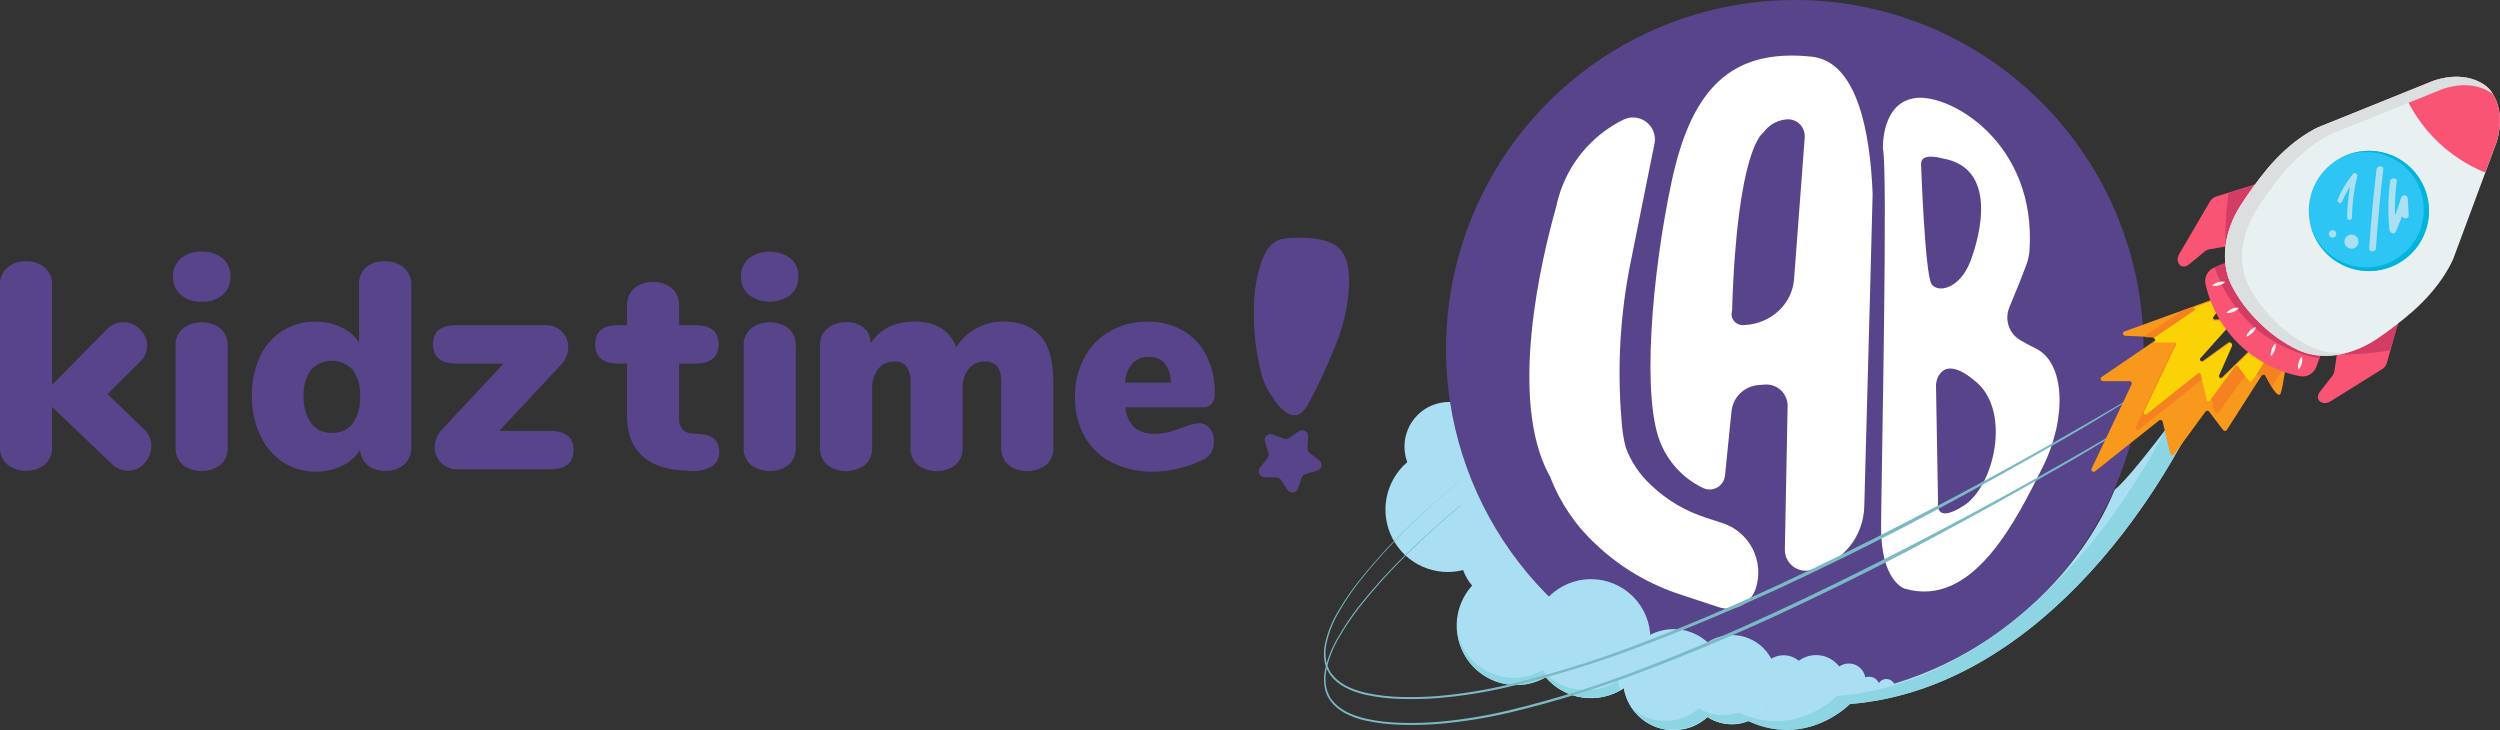 <svg width="202" height="59" viewBox="0 0 202 59" fill="none" xmlns="http://www.w3.org/2000/svg">
<rect x="0" y="0" width="202" height="59" fill="#333333" stroke="none"/>
<path d="M12.23 36.029C12.229 36.549 12.03 37.048 11.672 37.425C11.507 37.622 11.3 37.779 11.066 37.886C10.833 37.992 10.578 38.045 10.321 38.04C9.821 38.016 9.347 37.805 8.994 37.449L4.208 32.878V36.076C4.228 36.351 4.184 36.626 4.079 36.88C3.975 37.135 3.813 37.362 3.607 37.544C3.181 37.883 2.648 38.059 2.104 38.04C1.561 38.059 1.029 37.883 0.605 37.544C0.397 37.362 0.235 37.136 0.13 36.881C0.025 36.627 -0.02 36.351 9.36026e-06 36.076V23.078C-0.02 22.804 0.025 22.528 0.13 22.273C0.235 22.019 0.397 21.792 0.605 21.611C1.028 21.269 1.56 21.091 2.104 21.111C2.649 21.091 3.183 21.269 3.607 21.611C3.813 21.793 3.975 22.02 4.079 22.274C4.184 22.529 4.228 22.804 4.208 23.078V31.1L8.599 26.648C8.77 26.456 8.979 26.303 9.213 26.196C9.447 26.09 9.7 26.033 9.957 26.029C10.21 26.027 10.461 26.078 10.693 26.178C10.926 26.278 11.135 26.426 11.308 26.611C11.489 26.779 11.635 26.982 11.735 27.208C11.834 27.434 11.887 27.679 11.889 27.926C11.883 28.181 11.825 28.433 11.72 28.665C11.614 28.897 11.462 29.106 11.274 29.278L8.68 31.837L11.615 34.657C11.808 34.829 11.962 35.041 12.068 35.277C12.174 35.514 12.229 35.77 12.23 36.029Z" fill="#58448B"/>
<path d="M14.607 23.823C14.399 23.639 14.235 23.41 14.127 23.155C14.018 22.899 13.968 22.623 13.979 22.345C13.967 22.069 14.017 21.793 14.126 21.538C14.235 21.284 14.399 21.057 14.607 20.875C15.084 20.492 15.685 20.298 16.296 20.331C16.906 20.3 17.507 20.493 17.985 20.875C18.195 21.055 18.363 21.282 18.473 21.537C18.584 21.791 18.635 22.068 18.623 22.345C18.634 22.623 18.584 22.899 18.475 23.155C18.367 23.41 18.203 23.639 17.995 23.823C17.522 24.215 16.919 24.414 16.306 24.381C15.693 24.413 15.09 24.214 14.617 23.823H14.607ZM14.806 37.581C14.597 37.404 14.431 37.18 14.323 36.927C14.215 36.674 14.168 36.399 14.185 36.124V27.981C14.165 27.707 14.21 27.433 14.315 27.18C14.42 26.928 14.582 26.703 14.79 26.524C15.226 26.207 15.752 26.037 16.291 26.037C16.83 26.037 17.355 26.207 17.792 26.524C17.999 26.703 18.162 26.928 18.267 27.18C18.372 27.433 18.416 27.707 18.397 27.981V36.124C18.416 36.398 18.371 36.671 18.266 36.924C18.161 37.177 17.999 37.402 17.792 37.581C17.355 37.896 16.83 38.065 16.291 38.065C15.752 38.065 15.227 37.896 14.79 37.581" fill="#58448B"/>
<path d="M32.633 21.636C32.827 21.802 32.981 22.01 33.085 22.244C33.189 22.478 33.24 22.732 33.234 22.988V36.104C33.248 36.368 33.204 36.631 33.106 36.877C33.008 37.122 32.858 37.343 32.666 37.524C32.248 37.886 31.706 38.073 31.153 38.045C30.639 38.073 30.131 37.917 29.721 37.605C29.536 37.448 29.384 37.255 29.277 37.036C29.169 36.818 29.108 36.58 29.096 36.337C28.749 36.904 28.243 37.357 27.641 37.639C26.884 37.995 26.049 38.154 25.214 38.103C24.379 38.051 23.57 37.791 22.862 37.345C22.061 36.807 21.427 36.057 21.028 35.178C20.566 34.176 20.336 33.083 20.352 31.98C20.329 30.891 20.552 29.81 21.004 28.819C21.396 27.959 22.029 27.232 22.825 26.723C23.632 26.228 24.563 25.973 25.51 25.99C26.217 25.983 26.917 26.137 27.556 26.439C28.14 26.707 28.642 27.125 29.012 27.65V22.937C29.001 22.689 29.045 22.441 29.141 22.211C29.236 21.981 29.382 21.776 29.566 21.609C29.988 21.259 30.526 21.082 31.072 21.112C31.64 21.083 32.197 21.271 32.633 21.636ZM28.506 34.208C28.938 33.566 29.146 32.8 29.096 32.027C29.145 31.267 28.937 30.512 28.506 29.884C28.289 29.652 28.028 29.468 27.737 29.341C27.447 29.215 27.134 29.15 26.817 29.15C26.5 29.15 26.187 29.215 25.896 29.341C25.606 29.468 25.344 29.652 25.128 29.884C24.696 30.498 24.487 31.241 24.537 31.99C24.488 32.771 24.7 33.546 25.138 34.194C25.333 34.449 25.586 34.653 25.877 34.789C26.167 34.925 26.486 34.989 26.807 34.975C27.131 34.995 27.455 34.937 27.752 34.805C28.049 34.673 28.309 34.472 28.512 34.218" fill="#58448B"/>
<path d="M46.338 36.36C46.338 37.402 45.71 37.922 44.447 37.922H36.996C36.748 37.933 36.499 37.892 36.267 37.802C36.034 37.713 35.823 37.576 35.645 37.402C35.477 37.24 35.343 37.045 35.254 36.829C35.164 36.613 35.12 36.381 35.125 36.148C35.132 35.609 35.343 35.093 35.716 34.704L40.688 29.376H36.878C35.615 29.376 34.987 28.856 34.987 27.814C34.987 26.773 35.615 26.273 36.878 26.273H44.045C44.294 26.263 44.542 26.304 44.774 26.393C45.007 26.483 45.218 26.619 45.396 26.794C45.564 26.958 45.697 27.154 45.786 27.372C45.874 27.59 45.918 27.823 45.913 28.058C45.902 28.588 45.692 29.095 45.325 29.478L40.333 34.819H44.447C45.71 34.819 46.338 35.333 46.338 36.357" fill="#58448B"/>
<path d="M58.119 36.479C58.133 36.722 58.081 36.965 57.969 37.182C57.857 37.399 57.688 37.581 57.48 37.709C56.923 38.009 56.287 38.127 55.66 38.047L54.984 38C53.566 37.892 52.489 37.459 51.756 36.712C51.023 35.965 50.661 34.907 50.661 33.568V29.376H49.986C48.723 29.376 48.094 28.856 48.094 27.811C48.094 26.767 48.723 26.273 49.986 26.273H50.661V24.735C50.649 24.469 50.693 24.204 50.791 23.957C50.889 23.71 51.038 23.486 51.229 23.302C51.668 22.957 52.209 22.77 52.767 22.77C53.325 22.77 53.866 22.957 54.306 23.302C54.496 23.486 54.646 23.71 54.743 23.957C54.841 24.204 54.885 24.469 54.873 24.735V26.273H56.173C57.436 26.273 58.065 26.787 58.065 27.811C58.065 28.835 57.436 29.376 56.173 29.376H54.873V33.923C54.866 34.2 54.962 34.47 55.143 34.68C55.231 34.781 55.338 34.863 55.458 34.921C55.578 34.98 55.709 35.013 55.842 35.018L56.518 35.066C57.575 35.127 58.102 35.603 58.102 36.486" fill="#58448B"/>
<path d="M60.496 23.823C60.29 23.638 60.127 23.409 60.019 23.154C59.91 22.898 59.86 22.622 59.871 22.345C59.86 22.069 59.91 21.794 60.018 21.539C60.126 21.285 60.289 21.058 60.496 20.875C60.988 20.519 61.579 20.328 62.185 20.328C62.791 20.328 63.382 20.519 63.874 20.875C64.084 21.056 64.25 21.282 64.36 21.537C64.47 21.792 64.521 22.068 64.509 22.345C64.52 22.623 64.47 22.899 64.361 23.155C64.252 23.41 64.088 23.638 63.88 23.823C63.391 24.183 62.799 24.378 62.192 24.378C61.584 24.378 60.992 24.183 60.503 23.823H60.496ZM60.696 37.581C60.488 37.402 60.325 37.178 60.22 36.925C60.115 36.672 60.071 36.397 60.091 36.124V27.98C60.071 27.707 60.115 27.433 60.22 27.18C60.325 26.927 60.488 26.702 60.696 26.523C61.132 26.207 61.658 26.037 62.197 26.037C62.736 26.037 63.261 26.207 63.698 26.523C63.905 26.703 64.067 26.928 64.171 27.181C64.275 27.434 64.319 27.708 64.299 27.98V36.124C64.319 36.397 64.275 36.671 64.171 36.924C64.066 37.177 63.904 37.402 63.698 37.581C63.261 37.896 62.736 38.065 62.197 38.065C61.658 38.065 61.133 37.896 60.696 37.581Z" fill="#58448B"/>
<path d="M84.071 27.139C84.764 27.903 85.111 29.193 85.111 31.01V36.124C85.13 36.397 85.086 36.671 84.981 36.924C84.877 37.176 84.716 37.402 84.51 37.581C84.072 37.896 83.546 38.065 83.007 38.065C82.468 38.065 81.942 37.896 81.504 37.581C81.297 37.402 81.135 37.177 81.03 36.924C80.925 36.672 80.88 36.398 80.899 36.124V30.915C80.899 30.283 80.791 29.843 80.562 29.59C80.438 29.459 80.287 29.357 80.12 29.291C79.952 29.226 79.772 29.198 79.592 29.211C79.341 29.201 79.091 29.25 78.861 29.352C78.632 29.455 78.429 29.609 78.268 29.803C77.916 30.273 77.742 30.853 77.779 31.439V36.128C77.798 36.4 77.754 36.672 77.652 36.925C77.55 37.178 77.391 37.403 77.188 37.585C76.747 37.899 76.22 38.068 75.68 38.068C75.139 38.068 74.612 37.899 74.172 37.585C73.965 37.406 73.802 37.181 73.698 36.928C73.593 36.675 73.548 36.401 73.567 36.128V30.915C73.611 30.448 73.492 29.979 73.229 29.59C73.108 29.461 72.96 29.36 72.795 29.295C72.63 29.23 72.454 29.201 72.277 29.211C72.027 29.201 71.778 29.249 71.55 29.352C71.322 29.454 71.121 29.609 70.963 29.803C70.612 30.273 70.437 30.853 70.47 31.439V36.128C70.489 36.401 70.444 36.675 70.339 36.928C70.234 37.181 70.072 37.406 69.865 37.585C69.428 37.899 68.903 38.069 68.364 38.069C67.825 38.069 67.3 37.899 66.863 37.585C66.655 37.406 66.493 37.181 66.388 36.928C66.283 36.675 66.238 36.401 66.258 36.128V27.934C66.24 27.666 66.287 27.399 66.394 27.154C66.501 26.908 66.665 26.692 66.873 26.524C67.305 26.189 67.84 26.015 68.386 26.03C68.885 26.012 69.374 26.168 69.771 26.47C69.958 26.622 70.108 26.815 70.208 27.034C70.309 27.253 70.358 27.493 70.352 27.734C71.122 26.567 72.304 25.983 73.898 25.983C75.587 25.983 76.713 26.67 77.275 28.045C77.666 27.416 78.211 26.898 78.859 26.541C79.547 26.163 80.321 25.97 81.105 25.983C82.382 25.983 83.368 26.366 84.064 27.132" fill="#58448B"/>
<path d="M97.753 34.61C97.992 34.93 98.111 35.323 98.09 35.722C98.094 36.026 98.008 36.325 97.844 36.581C97.68 36.838 97.446 37.041 97.168 37.166C96.56 37.459 95.921 37.686 95.263 37.842C94.601 38.012 93.921 38.103 93.237 38.112C92.069 38.139 90.912 37.887 89.86 37.379C88.925 36.916 88.15 36.182 87.637 35.273C87.1 34.286 86.831 33.175 86.857 32.051C86.839 30.959 87.096 29.881 87.603 28.914C88.079 28.013 88.8 27.266 89.684 26.761C90.603 26.24 91.644 25.974 92.7 25.99C93.707 25.967 94.702 26.214 95.581 26.706C96.399 27.182 97.06 27.887 97.482 28.735C97.95 29.679 98.182 30.723 98.158 31.777C98.178 32.079 98.09 32.377 97.908 32.619C97.818 32.719 97.707 32.798 97.582 32.849C97.458 32.9 97.323 32.922 97.189 32.913H90.93C90.972 33.528 91.232 34.108 91.663 34.549C92.147 34.916 92.747 35.092 93.352 35.046C93.719 35.05 94.084 35.005 94.439 34.914C94.817 34.813 95.189 34.691 95.554 34.549C95.79 34.455 96.023 34.37 96.25 34.299C96.453 34.233 96.664 34.198 96.878 34.194C97.049 34.19 97.218 34.227 97.371 34.301C97.525 34.375 97.659 34.484 97.763 34.62L97.753 34.61ZM91.498 29.363C91.133 29.8 90.925 30.346 90.907 30.915H94.622C94.524 29.526 93.926 28.833 92.822 28.833C92.576 28.822 92.331 28.863 92.102 28.955C91.874 29.046 91.668 29.186 91.498 29.363Z" fill="#58448B"/>
<path d="M103.933 19.245C105.717 19.112 107.018 19.29 107.838 19.779C108.657 20.268 109.05 21.328 109.016 22.96C108.924 24.808 108.491 26.624 107.74 28.315C107.135 29.835 106.434 31.315 105.642 32.746C105.345 33.254 105.041 33.521 104.724 33.548C104.393 33.567 104.068 33.461 103.812 33.25C103.5 33.008 103.23 32.717 103.011 32.388C102.772 32.05 102.572 31.712 102.424 31.465C102.086 30.901 101.806 29.958 101.589 28.636C101.365 27.304 101.275 25.953 101.323 24.603C101.349 23.36 101.577 22.129 101.998 20.959C102.393 19.894 103.038 19.323 103.93 19.268" fill="#58448B"/>
<path d="M104.024 39.579L103.508 38.791C103.465 38.726 103.407 38.672 103.338 38.635C103.27 38.597 103.194 38.577 103.116 38.575L102.174 38.554C102.084 38.553 101.996 38.526 101.921 38.477C101.846 38.428 101.786 38.359 101.748 38.278C101.71 38.197 101.696 38.106 101.706 38.017C101.717 37.928 101.753 37.843 101.809 37.774L102.4 37.033C102.448 36.973 102.48 36.901 102.495 36.825C102.51 36.75 102.506 36.671 102.484 36.597L102.214 35.691C102.188 35.605 102.187 35.514 102.21 35.428C102.233 35.341 102.28 35.263 102.346 35.202C102.411 35.14 102.492 35.099 102.58 35.081C102.668 35.064 102.759 35.071 102.842 35.103L103.727 35.441C103.8 35.469 103.878 35.479 103.955 35.47C104.032 35.46 104.106 35.432 104.17 35.387L104.946 34.849C105.02 34.799 105.106 34.77 105.196 34.766C105.285 34.762 105.373 34.783 105.451 34.827C105.529 34.87 105.593 34.935 105.637 35.013C105.68 35.091 105.701 35.179 105.696 35.269L105.649 36.212C105.646 36.29 105.662 36.367 105.695 36.438C105.727 36.508 105.777 36.57 105.838 36.617L106.591 37.189C106.663 37.243 106.718 37.316 106.75 37.399C106.781 37.483 106.789 37.574 106.772 37.661C106.755 37.749 106.713 37.831 106.652 37.896C106.591 37.961 106.512 38.008 106.426 38.031L105.517 38.281C105.441 38.3 105.37 38.338 105.311 38.391C105.252 38.444 105.207 38.511 105.18 38.585L104.869 39.477C104.839 39.562 104.787 39.637 104.717 39.693C104.647 39.749 104.563 39.785 104.474 39.796C104.385 39.807 104.295 39.793 104.214 39.755C104.132 39.717 104.063 39.657 104.014 39.582" fill="#58448B"/>
<path d="M173.201 28.204C173.201 33.783 171.549 39.237 168.453 43.876C165.356 48.515 160.955 52.131 155.806 54.266C150.656 56.401 144.989 56.96 139.523 55.872C134.056 54.784 129.034 52.097 125.092 48.152C121.151 44.207 118.467 39.181 117.38 33.709C116.292 28.237 116.851 22.565 118.984 17.411C121.118 12.257 124.73 7.851 129.365 4.752C134 1.653 139.449 -0.001 145.023 2.02641e-07C152.496 2.02641e-07 159.663 2.971 164.948 8.261C170.232 13.55 173.201 20.724 173.201 28.204Z" fill="#58448B"/>
<path d="M139.15 42.256L137.822 41.824C137.007 41.561 136.224 41.209 135.485 40.776C134.755 40.343 134.076 39.83 133.459 39.248C132.512 38.394 131.787 37.322 131.348 36.124C131.16 35.366 131.047 34.592 131.01 33.812C130.665 29.596 130.916 25.352 131.753 21.206L133.699 11.517C133.745 11.198 133.703 10.871 133.578 10.574C133.452 10.276 133.248 10.019 132.987 9.829C132.725 9.639 132.417 9.525 132.096 9.497C131.774 9.47 131.451 9.532 131.162 9.675C128.937 10.774 127.195 12.655 126.268 14.959C126.046 15.515 125.872 16.09 125.748 16.676C124.532 20.973 121.844 32.267 125.187 38.413L125.258 38.534C126.055 40.622 127.327 42.495 128.974 44.004C129.949 44.927 131.025 45.737 132.182 46.418C133.334 47.094 134.556 47.642 135.826 48.054L138.903 49.068C139.497 49.257 140.141 49.204 140.695 48.92C141.25 48.637 141.67 48.146 141.865 47.554C142.036 47.027 142.102 46.472 142.058 45.921C142.014 45.369 141.861 44.832 141.609 44.339C141.357 43.847 141.009 43.409 140.587 43.052C140.165 42.694 139.677 42.424 139.15 42.256Z" fill="white"/>
<path d="M146.374 4.578C140.251 3.932 137.076 6.822 135.397 13.283C135.282 13.719 135.174 14.171 135.076 14.635C133.489 22.048 132.557 32.474 134.283 36.043C134.943 37.496 136.085 38.676 137.515 39.383L137.586 39.42C137.766 39.51 137.966 39.554 138.167 39.55C138.368 39.546 138.565 39.492 138.742 39.395C138.918 39.298 139.068 39.159 139.179 38.991C139.29 38.823 139.359 38.63 139.379 38.43L139.906 33.224C139.964 32.676 140.211 32.166 140.604 31.781C140.997 31.396 141.513 31.16 142.061 31.115L142.584 31.074C142.824 31.055 143.064 31.086 143.291 31.165C143.517 31.245 143.725 31.371 143.9 31.535C144.074 31.7 144.213 31.9 144.305 32.121C144.398 32.343 144.444 32.582 144.439 32.822L144.216 44.414C144.214 44.672 144.271 44.927 144.384 45.16C144.496 45.392 144.66 45.596 144.863 45.756C145.066 45.915 145.303 46.025 145.556 46.079C145.808 46.132 146.07 46.127 146.32 46.063L146.658 45.975C147.775 45.676 148.765 45.023 149.482 44.114C150.198 43.205 150.602 42.089 150.633 40.932L151.126 22.714L151.308 15.656C151.112 10.73 150.086 4.966 146.381 4.578H146.374ZM145.827 11.034L144.962 22.548C144.81 24.604 143.034 26.213 140.855 26.267C140.652 26.276 140.452 26.218 140.286 26.101C140.12 25.984 139.997 25.815 139.937 25.621C139.908 25.511 139.901 25.396 139.916 25.283L139.953 25.06C140.362 11.832 142.486 10.71 142.486 10.71C142.691 10.418 142.956 10.174 143.262 9.992C143.568 9.81 143.909 9.695 144.263 9.655C144.46 9.625 144.661 9.638 144.853 9.695C145.044 9.751 145.22 9.849 145.369 9.982C145.518 10.115 145.636 10.279 145.714 10.463C145.791 10.646 145.828 10.845 145.82 11.045" fill="white"/>
<path d="M164.517 28.17C164.014 27.923 163.595 27.7 163.251 27.494C162.804 27.235 162.466 26.821 162.302 26.331C162.138 25.84 162.158 25.306 162.359 24.83C162.96 23.4 163.447 22.149 163.71 21.449C163.866 21.046 163.96 20.62 163.987 20.188C164.531 11.595 157.692 7.64 154.868 7.91C151.974 8.191 152.139 12.021 152.139 12.021C152.548 13.492 152.024 37.946 151.991 42.496C151.957 47.047 153.923 47.567 153.923 47.567C159.482 49.186 162.998 41.82 165.024 37.794C167.051 33.768 166.838 29.302 164.517 28.173V28.17ZM156.905 12.792C161.441 13.522 160.022 19.009 159.191 21.152C158.36 23.295 156.628 23.707 156.081 22.974C155.534 22.24 155.223 13.258 155.223 13.258C155.186 12.275 156.912 12.792 156.912 12.792H156.905ZM158.685 40.85C156.25 42.422 156.594 40.573 156.594 40.573L156.429 31.175C156.412 30.668 156.935 28.471 159.718 30.898C162.501 33.325 161.123 39.278 158.685 40.85Z" fill="white"/>
<path d="M143.236 56.353C142.225 56.294 141.217 56.181 140.217 56.015C139.818 56.268 139.448 56.564 139.112 56.897C139.777 57.441 140.505 57.901 141.281 58.269C142.156 57.916 142.858 57.232 143.236 56.366" fill="#EFEFED"/>
<path d="M143.54 54.639C142.364 54.881 141.243 55.339 140.234 55.991C141.234 56.157 142.241 56.27 143.253 56.329C143.451 55.876 143.552 55.387 143.55 54.892C143.55 54.798 143.55 54.706 143.55 54.615" fill="#EFEFED"/>
<path d="M140.217 56.001C134.398 54.99 129.043 52.176 124.907 47.956C120.771 43.736 118.064 38.322 117.166 32.48H117.085C116.612 32.479 116.144 32.572 115.707 32.752C115.27 32.933 114.873 33.198 114.538 33.533C114.204 33.867 113.938 34.264 113.757 34.701C113.575 35.138 113.482 35.606 113.481 36.08C113.48 36.51 113.556 36.938 113.708 37.341C112.843 38.081 112.254 39.091 112.037 40.209C111.819 41.326 111.985 42.484 112.509 43.495C113.032 44.505 113.881 45.309 114.919 45.775C115.956 46.241 117.121 46.343 118.223 46.062C118.385 46.521 118.63 46.947 118.946 47.316C118.176 48.164 117.734 49.259 117.7 50.404C117.666 51.549 118.042 52.668 118.759 53.56C119.477 54.452 120.49 55.059 121.614 55.269C122.739 55.48 123.902 55.282 124.894 54.71C125.655 55.605 126.717 56.191 127.88 56.356C129.043 56.521 130.226 56.254 131.206 55.606C131.331 56.325 131.646 56.998 132.119 57.555C132.592 58.111 133.205 58.53 133.895 58.768C134.585 59.006 135.326 59.055 136.041 58.909C136.756 58.763 137.419 58.428 137.961 57.938C138.445 58.254 138.999 58.448 139.575 58.503C140.151 58.559 140.731 58.474 141.267 58.256C140.492 57.888 139.764 57.427 139.099 56.883C139.434 56.55 139.805 56.255 140.203 56.001" fill="#AADFF3"/>
<path d="M170.874 39.552C167.638 47.496 158.124 56.404 145.023 56.404C144.422 56.404 143.827 56.383 143.236 56.346C142.858 57.212 142.156 57.896 141.281 58.249C146.046 60.46 149.488 56.877 149.488 56.877C163.433 55.778 174.545 41.918 179.837 28.23C179.013 29.245 172.464 38.389 170.874 39.559" fill="#AADFF3"/>
<path d="M133.354 51.6C133.355 52.551 133.073 53.48 132.546 54.272C132.018 55.063 131.268 55.679 130.391 56.044C129.513 56.408 128.547 56.503 127.615 56.318C126.683 56.133 125.827 55.675 125.155 55.002C124.483 54.33 124.026 53.473 123.841 52.54C123.655 51.607 123.751 50.64 124.115 49.762C124.479 48.883 125.095 48.133 125.885 47.605C126.675 47.077 127.604 46.795 128.555 46.796C129.827 46.796 131.048 47.302 131.948 48.203C132.848 49.104 133.354 50.326 133.354 51.6Z" fill="#AADFF3"/>
<path d="M139.305 54.917C139.305 55.724 139.066 56.514 138.617 57.185C138.169 57.857 137.532 58.38 136.786 58.69C136.041 58.998 135.221 59.079 134.429 58.922C133.638 58.764 132.911 58.375 132.34 57.804C131.77 57.233 131.381 56.505 131.224 55.713C131.066 54.921 131.147 54.1 131.456 53.354C131.765 52.608 132.287 51.97 132.958 51.521C133.629 51.072 134.418 50.833 135.225 50.833C136.307 50.833 137.345 51.263 138.11 52.029C138.875 52.795 139.305 53.834 139.305 54.917Z" fill="#AADFF3"/>
<path d="M143.54 54.916C143.54 55.629 143.329 56.326 142.934 56.918C142.538 57.511 141.976 57.973 141.318 58.245C140.66 58.518 139.936 58.59 139.238 58.45C138.539 58.312 137.898 57.968 137.394 57.464C136.891 56.96 136.548 56.318 136.409 55.619C136.27 54.92 136.341 54.196 136.614 53.537C136.886 52.879 137.348 52.316 137.94 51.92C138.532 51.524 139.228 51.312 139.94 51.312C140.413 51.312 140.881 51.406 141.318 51.587C141.755 51.768 142.151 52.033 142.486 52.368C142.82 52.703 143.085 53.1 143.266 53.537C143.447 53.974 143.54 54.443 143.54 54.916Z" fill="#AADFF3"/>
<path d="M146.033 54.869C146.033 55.249 145.92 55.621 145.709 55.938C145.498 56.254 145.198 56.5 144.846 56.646C144.495 56.791 144.109 56.83 143.736 56.755C143.363 56.681 143.021 56.498 142.752 56.229C142.483 55.96 142.3 55.617 142.226 55.244C142.152 54.871 142.19 54.484 142.336 54.133C142.481 53.781 142.727 53.481 143.043 53.27C143.359 53.058 143.731 52.945 144.111 52.945C144.364 52.945 144.614 52.994 144.847 53.091C145.08 53.187 145.292 53.329 145.471 53.508C145.649 53.686 145.791 53.899 145.887 54.132C145.984 54.366 146.033 54.616 146.033 54.869Z" fill="#AADFF3"/>
<path d="M149.103 55.298C149.103 55.766 148.964 56.224 148.704 56.613C148.445 57.002 148.075 57.305 147.643 57.484C147.211 57.663 146.736 57.71 146.277 57.619C145.819 57.528 145.398 57.302 145.067 56.971C144.736 56.64 144.511 56.219 144.42 55.76C144.329 55.301 144.376 54.825 144.554 54.392C144.733 53.96 145.036 53.59 145.425 53.33C145.814 53.07 146.271 52.932 146.739 52.932C147.366 52.932 147.967 53.181 148.41 53.625C148.854 54.069 149.103 54.67 149.103 55.298Z" fill="#AADFF3"/>
<path d="M150.734 54.964C150.734 55.231 150.655 55.492 150.506 55.715C150.358 55.937 150.147 56.111 149.9 56.213C149.653 56.315 149.382 56.342 149.12 56.29C148.858 56.238 148.617 56.109 148.428 55.92C148.239 55.731 148.11 55.49 148.058 55.227C148.006 54.965 148.033 54.693 148.135 54.446C148.237 54.199 148.41 53.988 148.633 53.839C148.855 53.691 149.116 53.611 149.383 53.611C149.741 53.611 150.085 53.754 150.338 54.007C150.592 54.261 150.734 54.605 150.734 54.964Z" fill="#AADFF3"/>
<path d="M151.886 55.539C151.887 55.71 151.836 55.878 151.742 56.021C151.647 56.164 151.512 56.275 151.354 56.341C151.196 56.407 151.021 56.424 150.853 56.391C150.685 56.358 150.531 56.275 150.41 56.154C150.289 56.033 150.206 55.878 150.173 55.71C150.14 55.542 150.157 55.368 150.223 55.209C150.289 55.051 150.4 54.916 150.543 54.821C150.686 54.726 150.853 54.676 151.025 54.677C151.253 54.677 151.472 54.768 151.634 54.929C151.795 55.091 151.886 55.31 151.886 55.539Z" fill="#AADFF3"/>
<path d="M153.136 55.589C153.135 55.731 153.092 55.87 153.013 55.988C152.933 56.106 152.821 56.197 152.689 56.252C152.558 56.306 152.413 56.319 152.274 56.291C152.134 56.263 152.007 56.194 151.906 56.093C151.806 55.992 151.738 55.864 151.71 55.724C151.683 55.585 151.697 55.44 151.752 55.309C151.806 55.178 151.899 55.065 152.017 54.986C152.135 54.907 152.274 54.865 152.416 54.865C152.511 54.865 152.605 54.884 152.692 54.92C152.78 54.957 152.859 55.01 152.926 55.077C152.993 55.145 153.046 55.224 153.082 55.312C153.118 55.4 153.136 55.494 153.136 55.589Z" fill="#AADFF3"/>
<path d="M130.632 55.059L130.507 55.133L130.389 55.204L130.186 55.309L130.061 55.366L129.899 55.437L129.784 55.481L129.554 55.562L129.45 55.593L129.247 55.647L129.139 55.67C129.051 55.691 128.967 55.708 128.879 55.721H128.808L128.551 55.748H128.46C128.359 55.748 128.261 55.748 128.16 55.748H127.903H127.866C127.791 55.748 127.72 55.748 127.65 55.728H127.602L127.396 55.697H127.352L127.143 55.657H127.113L126.89 55.603C126.01 55.35 125.224 54.843 124.63 54.146C123.986 54.515 123.263 54.725 122.521 54.757C121.78 54.789 121.041 54.643 120.367 54.331C119.694 54.019 119.105 53.55 118.649 52.963C118.194 52.376 117.886 51.689 117.75 50.958C117.818 51.763 118.087 52.538 118.534 53.211C118.98 53.884 119.589 54.434 120.304 54.808C121.019 55.183 121.817 55.371 122.624 55.355C123.431 55.34 124.221 55.12 124.921 54.717C125.532 55.44 126.345 55.964 127.254 56.225C127.329 56.248 127.406 56.265 127.484 56.286H127.514L127.731 56.33H127.775L127.987 56.36H128.038H128.258H128.301C128.386 56.36 128.474 56.36 128.565 56.36C128.67 56.36 128.771 56.36 128.876 56.36H128.97L129.234 56.33H129.308L129.575 56.279L129.686 56.252L129.896 56.198L130.004 56.164C130.085 56.14 130.162 56.11 130.243 56.083L130.362 56.035L130.531 55.961L130.659 55.904L130.865 55.795L130.932 55.758C130.834 55.509 130.762 55.251 130.716 54.988L130.632 55.042" fill="#8DD5E2"/>
<path d="M174.991 34.694C169.249 45.65 159.792 55.315 148.417 56.241C148.417 56.241 145.084 59.713 140.474 57.57L140.389 57.604H140.352L140.234 57.644H140.19L140.068 57.678H140.028C139.985 57.691 139.941 57.702 139.896 57.709H139.862L139.717 57.732H139.693L139.525 57.752C139.407 57.765 139.288 57.771 139.17 57.769H138.933H138.893C138.316 57.724 137.76 57.534 137.275 57.218C136.753 57.696 136.111 58.023 135.418 58.165L135.232 58.199L135.046 58.222H134.85H134.651H134.421H134.32H134.235H134.117H134.053L133.928 58.202H133.877L133.739 58.172H133.709L133.557 58.134C132.878 57.947 132.263 57.579 131.777 57.07C132.317 57.934 133.16 58.566 134.141 58.841L134.296 58.882H134.327L134.472 58.912H134.519L134.654 58.936H134.718H134.84H134.928H135.033H135.195H135.228H135.434H135.637L135.83 58.912C135.894 58.904 135.959 58.893 136.022 58.878C136.739 58.731 137.402 58.394 137.944 57.901C138.444 58.228 139.017 58.423 139.612 58.469H139.656H139.899C140.021 58.469 140.143 58.462 140.264 58.449L140.436 58.428H140.46L140.609 58.401H140.646L140.781 58.371H140.825L140.95 58.337H140.994L141.115 58.297H141.152L141.24 58.263H141.264H141.24C146.006 60.474 149.447 56.89 149.447 56.89C163.433 55.778 174.545 41.918 179.837 28.23C179.378 28.795 177.135 31.871 174.991 34.694ZM141.554 58.128L141.619 58.094L141.554 58.128Z" fill="#8DD5E2"/>
<path d="M118.021 38.785C116.53 40.022 115.097 41.323 113.721 42.686C112.336 44.035 111.04 45.473 109.84 46.989C109.246 47.752 108.705 48.554 108.219 49.39C107.722 50.216 107.366 51.12 107.169 52.064C107.076 52.532 107.076 53.015 107.169 53.483C107.196 53.598 107.23 53.711 107.27 53.822C107.314 53.93 107.365 54.038 107.415 54.16C107.466 54.281 107.537 54.362 107.608 54.457C107.68 54.551 107.757 54.641 107.838 54.727C108.173 55.068 108.571 55.34 109.01 55.529C109.114 55.586 109.229 55.62 109.347 55.667L109.513 55.731L109.685 55.789L110.023 55.894L110.361 55.978C111.303 56.184 112.263 56.297 113.228 56.316C114.193 56.342 115.159 56.318 116.122 56.245C118.047 56.079 119.957 55.773 121.837 55.329C125.599 54.423 129.296 53.263 132.901 51.857C136.515 50.478 140.072 48.943 143.581 47.314C147.09 45.685 150.565 43.974 154.004 42.193C160.89 38.66 167.645 34.864 174.292 30.885V30.908C172.654 31.943 170.999 32.937 169.337 33.951C167.675 34.965 165.993 35.908 164.311 36.868C160.934 38.786 157.535 40.645 154.115 42.446C150.673 44.228 147.201 45.945 143.682 47.568C140.163 49.19 136.59 50.705 132.966 52.07C129.347 53.467 125.638 54.615 121.864 55.508C119.975 55.949 118.056 56.251 116.122 56.411C115.154 56.48 114.182 56.501 113.211 56.472C112.239 56.454 111.27 56.341 110.32 56.134L109.965 56.046C109.847 56.012 109.732 55.971 109.628 55.934L109.452 55.88L109.28 55.813C109.168 55.762 109.054 55.725 108.942 55.667C108.49 55.469 108.081 55.185 107.736 54.832C107.652 54.742 107.573 54.648 107.5 54.548C107.426 54.45 107.365 54.339 107.301 54.237C107.236 54.136 107.193 54.011 107.149 53.899C107.105 53.788 107.068 53.666 107.044 53.561C106.946 53.077 106.946 52.578 107.044 52.094C107.248 51.138 107.612 50.224 108.121 49.39C108.61 48.551 109.157 47.747 109.759 46.986C110.966 45.467 112.271 44.029 113.667 42.683C115.052 41.331 116.492 40.036 117.987 38.798L118.021 38.785Z" fill="#7BB9C4"/>
<path d="M118.021 40.857C116.531 42.091 115.099 43.399 113.721 44.758C112.336 46.111 111.04 47.552 109.84 49.072C109.247 49.834 108.705 50.636 108.219 51.472C107.722 52.298 107.366 53.202 107.169 54.146C107.076 54.616 107.076 55.099 107.169 55.569C107.196 55.684 107.23 55.796 107.27 55.907C107.314 56.019 107.365 56.123 107.415 56.245C107.466 56.367 107.537 56.448 107.608 56.542C107.679 56.637 107.756 56.727 107.838 56.813C108.173 57.153 108.571 57.425 109.01 57.614C109.114 57.672 109.229 57.705 109.347 57.753L109.513 57.82L109.685 57.874L110.023 57.979L110.361 58.067C111.303 58.274 112.263 58.388 113.228 58.405C114.193 58.432 115.16 58.409 116.122 58.334C118.047 58.167 119.957 57.861 121.837 57.418C125.6 56.513 129.296 55.353 132.901 53.946C136.515 52.567 140.072 51.032 143.581 49.403C147.09 47.773 150.586 46.046 154.01 44.285C160.897 40.749 167.652 36.953 174.298 32.974V32.997C172.66 34.032 171.005 35.026 169.344 36.04C167.682 37.054 166 37.997 164.318 38.957C160.941 40.875 157.542 42.734 154.122 44.535C150.68 46.316 147.208 48.034 143.689 49.66C140.17 51.286 136.596 52.794 132.972 54.159C129.354 55.557 125.645 56.707 121.871 57.601C119.981 58.039 118.062 58.339 116.129 58.5C115.16 58.571 114.189 58.591 113.218 58.561C112.245 58.543 111.277 58.429 110.327 58.223L109.972 58.135L109.634 58.027L109.459 57.969L109.287 57.901C109.172 57.859 109.059 57.81 108.949 57.756C108.497 57.558 108.088 57.274 107.743 56.921C107.659 56.831 107.58 56.736 107.507 56.637C107.432 56.539 107.372 56.431 107.307 56.326C107.243 56.221 107.199 56.1 107.155 55.988C107.111 55.877 107.074 55.752 107.051 55.63C106.953 55.147 106.953 54.649 107.051 54.166C107.255 53.21 107.619 52.296 108.128 51.462C108.616 50.609 109.163 49.792 109.766 49.017C110.973 47.498 112.278 46.061 113.674 44.714C115.059 43.362 116.498 42.067 117.993 40.83L118.021 40.857Z" fill="#7BB9C4"/>
<path d="M179.604 23.9L171.627 26.79C171.594 26.809 171.568 26.837 171.552 26.87C171.536 26.904 171.53 26.941 171.536 26.978C171.542 27.015 171.559 27.049 171.585 27.076C171.611 27.103 171.644 27.121 171.681 27.128L173.954 27.237C173.993 27.237 174.032 27.25 174.063 27.274C174.095 27.298 174.118 27.332 174.129 27.37C174.139 27.408 174.137 27.449 174.123 27.486C174.108 27.523 174.082 27.554 174.048 27.575L169.82 30.455C169.786 30.476 169.759 30.508 169.745 30.545C169.731 30.583 169.729 30.624 169.741 30.663C169.752 30.701 169.776 30.735 169.809 30.759C169.841 30.782 169.881 30.794 169.921 30.793H172.069C172.1 30.793 172.13 30.8 172.157 30.815C172.184 30.83 172.207 30.852 172.224 30.878C172.24 30.903 172.25 30.933 172.252 30.964C172.254 30.995 172.248 31.025 172.235 31.053L169.003 37.862C168.985 37.899 168.98 37.941 168.99 37.982C168.999 38.022 169.022 38.058 169.055 38.084C169.087 38.109 169.128 38.123 169.169 38.123C169.211 38.122 169.251 38.108 169.283 38.081L174.454 33.974C174.478 33.955 174.506 33.942 174.537 33.937C174.567 33.932 174.598 33.935 174.627 33.945C174.656 33.955 174.682 33.972 174.702 33.995C174.723 34.018 174.737 34.045 174.744 34.075L175.345 36.638C175.351 36.675 175.368 36.71 175.394 36.737C175.421 36.764 175.455 36.782 175.492 36.789C175.529 36.796 175.567 36.792 175.601 36.776C175.635 36.761 175.664 36.735 175.683 36.702L178.203 33.257C178.22 33.234 178.242 33.215 178.267 33.203C178.293 33.19 178.321 33.183 178.35 33.183C178.378 33.183 178.406 33.19 178.432 33.203C178.457 33.215 178.48 33.234 178.496 33.257L179.625 34.745C179.642 34.769 179.664 34.788 179.691 34.801C179.717 34.814 179.746 34.821 179.775 34.821C179.804 34.821 179.833 34.814 179.859 34.801C179.885 34.788 179.908 34.769 179.925 34.745L182.735 30.35C182.752 30.323 182.777 30.3 182.806 30.286C182.834 30.271 182.867 30.264 182.899 30.266C182.931 30.267 182.962 30.278 182.989 30.295C183.016 30.313 183.038 30.338 183.053 30.367C183.36 30.972 184.066 32.284 184.272 31.794C184.478 31.303 184.799 28.856 184.903 28.024C184.908 27.994 184.904 27.963 184.894 27.935C184.883 27.906 184.865 27.881 184.842 27.861C184.818 27.842 184.79 27.828 184.76 27.823C184.73 27.817 184.699 27.819 184.67 27.828L182.576 28.481C182.546 28.491 182.513 28.492 182.481 28.485C182.45 28.478 182.42 28.463 182.397 28.441C182.373 28.419 182.356 28.391 182.346 28.36C182.337 28.329 182.336 28.296 182.343 28.264C182.368 28.224 182.377 28.176 182.367 28.13C182.357 28.084 182.33 28.044 182.292 28.017C182.253 27.991 182.205 27.98 182.159 27.988C182.113 27.995 182.071 28.02 182.043 28.058L179.564 30.485C179.533 30.514 179.494 30.532 179.452 30.535C179.411 30.538 179.369 30.527 179.335 30.503C179.3 30.479 179.275 30.445 179.263 30.404C179.251 30.364 179.254 30.321 179.27 30.282L180.314 27.916C180.33 27.879 180.334 27.838 180.325 27.799C180.316 27.759 180.294 27.724 180.263 27.699C180.232 27.673 180.193 27.659 180.152 27.658C180.112 27.657 180.073 27.669 180.04 27.693L178.03 29.147C177.994 29.174 177.948 29.187 177.903 29.183C177.857 29.179 177.815 29.157 177.784 29.123C177.754 29.089 177.737 29.045 177.738 28.999C177.738 28.953 177.756 28.91 177.787 28.876L180.297 26.057C180.321 26.03 180.337 25.996 180.342 25.96C180.347 25.924 180.341 25.887 180.325 25.855C180.309 25.822 180.284 25.795 180.252 25.776C180.221 25.758 180.184 25.75 180.148 25.753L178.993 25.827C178.958 25.828 178.924 25.82 178.893 25.803C178.863 25.786 178.838 25.76 178.822 25.73C178.805 25.699 178.798 25.664 178.8 25.629C178.802 25.595 178.814 25.561 178.834 25.533L179.831 24.181C179.854 24.149 179.867 24.111 179.867 24.071C179.867 24.032 179.854 23.994 179.831 23.962C179.807 23.93 179.774 23.907 179.736 23.896C179.698 23.885 179.658 23.886 179.621 23.9" fill="#F8981D"/>
<path d="M184.66 27.814L182.566 28.467C182.535 28.477 182.503 28.478 182.471 28.471C182.439 28.464 182.41 28.449 182.387 28.427C182.363 28.405 182.345 28.377 182.336 28.346C182.327 28.315 182.326 28.282 182.333 28.25C182.343 28.212 182.34 28.171 182.325 28.135C182.309 28.098 182.282 28.067 182.248 28.047C182.213 28.027 182.173 28.019 182.134 28.024C182.095 28.029 182.058 28.047 182.029 28.075L179.55 30.502C179.52 30.531 179.481 30.548 179.439 30.552C179.397 30.555 179.356 30.544 179.321 30.52C179.287 30.496 179.261 30.461 179.25 30.421C179.238 30.381 179.24 30.338 179.256 30.299L180.3 27.933C180.317 27.896 180.321 27.855 180.312 27.815C180.303 27.776 180.281 27.741 180.249 27.715C180.218 27.69 180.179 27.675 180.139 27.674C180.099 27.673 180.059 27.686 180.027 27.71L178.017 29.163C177.981 29.191 177.935 29.204 177.889 29.2C177.844 29.195 177.802 29.174 177.771 29.14C177.74 29.106 177.724 29.062 177.724 29.016C177.725 28.97 177.742 28.926 177.774 28.893L180.283 26.073C180.308 26.046 180.323 26.013 180.328 25.977C180.333 25.941 180.327 25.904 180.312 25.871C180.296 25.838 180.27 25.811 180.239 25.793C180.207 25.775 180.171 25.767 180.135 25.769L178.98 25.84C178.945 25.842 178.911 25.834 178.881 25.817C178.851 25.8 178.826 25.774 178.81 25.744C178.794 25.713 178.787 25.679 178.789 25.645C178.791 25.61 178.804 25.577 178.824 25.549L179.817 24.197C179.841 24.166 179.853 24.127 179.853 24.088C179.854 24.049 179.841 24.01 179.817 23.979C179.794 23.947 179.761 23.924 179.723 23.913C179.685 23.902 179.645 23.903 179.608 23.917L176.271 25.127L173.407 27.077C173.38 27.094 173.358 27.119 173.345 27.147C173.331 27.176 173.325 27.208 173.329 27.24L173.957 27.27C173.997 27.271 174.036 27.285 174.067 27.311C174.098 27.337 174.118 27.373 174.126 27.412H175.66C175.69 27.413 175.72 27.421 175.746 27.436C175.773 27.451 175.795 27.472 175.811 27.498C175.828 27.524 175.837 27.553 175.839 27.584C175.84 27.614 175.835 27.645 175.822 27.672L172.586 34.461C172.568 34.498 172.563 34.54 172.572 34.58C172.581 34.62 172.604 34.657 172.636 34.682C172.668 34.708 172.708 34.722 172.749 34.723C172.79 34.723 172.831 34.709 172.863 34.684L178.034 30.573C178.058 30.554 178.086 30.541 178.117 30.536C178.147 30.531 178.178 30.534 178.207 30.544C178.236 30.554 178.262 30.571 178.282 30.594C178.303 30.617 178.317 30.644 178.324 30.674L178.925 33.237C178.931 33.274 178.947 33.309 178.973 33.337C178.999 33.364 179.033 33.383 179.07 33.391C179.107 33.398 179.146 33.394 179.181 33.378C179.215 33.363 179.244 33.337 179.263 33.304L181.783 29.86C181.8 29.837 181.822 29.818 181.847 29.805C181.873 29.792 181.901 29.785 181.93 29.785C181.958 29.785 181.986 29.792 182.012 29.805C182.038 29.818 182.06 29.837 182.077 29.86L182.6 30.536L182.735 30.326C182.752 30.299 182.776 30.276 182.805 30.261C182.833 30.246 182.865 30.239 182.897 30.241C182.929 30.243 182.961 30.253 182.987 30.271C183.014 30.289 183.035 30.314 183.049 30.343C183.174 30.583 183.36 30.938 183.556 31.246L184.708 29.444C184.792 28.859 184.863 28.315 184.9 28C184.905 27.97 184.901 27.939 184.89 27.911C184.879 27.882 184.862 27.857 184.838 27.837C184.815 27.818 184.787 27.804 184.757 27.799C184.727 27.793 184.696 27.795 184.667 27.804" fill="#F58120"/>
<path d="M175.815 27.852L173.228 33.284C173.211 33.314 173.206 33.349 173.213 33.382C173.22 33.416 173.238 33.446 173.264 33.467C173.291 33.488 173.324 33.5 173.358 33.499C173.392 33.498 173.425 33.486 173.451 33.463L177.591 30.171C177.611 30.155 177.633 30.145 177.658 30.141C177.682 30.136 177.707 30.138 177.73 30.146C177.754 30.155 177.775 30.169 177.791 30.187C177.808 30.205 177.819 30.228 177.824 30.252L178.304 32.304C178.31 32.331 178.324 32.357 178.344 32.376C178.364 32.396 178.389 32.41 178.417 32.416C178.444 32.421 178.473 32.419 178.499 32.409C178.525 32.398 178.548 32.381 178.564 32.358L180.591 29.599C180.604 29.581 180.622 29.567 180.642 29.556C180.662 29.546 180.684 29.541 180.707 29.541C180.73 29.541 180.752 29.546 180.772 29.556C180.793 29.567 180.81 29.581 180.824 29.599L181.729 30.789C181.742 30.809 181.76 30.825 181.781 30.836C181.802 30.847 181.825 30.853 181.849 30.853C181.872 30.853 181.896 30.847 181.916 30.836C181.937 30.825 181.955 30.809 181.969 30.789L183.657 28.173L182.607 28.511C182.576 28.52 182.543 28.521 182.512 28.513C182.48 28.506 182.451 28.49 182.428 28.468C182.404 28.445 182.387 28.418 182.377 28.387C182.368 28.356 182.367 28.323 182.374 28.291C182.383 28.253 182.379 28.213 182.363 28.177C182.347 28.141 182.32 28.111 182.286 28.092C182.252 28.072 182.212 28.065 182.173 28.07C182.135 28.074 182.098 28.092 182.07 28.119L179.591 30.546C179.561 30.575 179.521 30.592 179.479 30.596C179.438 30.599 179.396 30.588 179.362 30.564C179.327 30.54 179.302 30.505 179.29 30.465C179.278 30.425 179.281 30.382 179.297 30.343L180.341 27.977C180.357 27.94 180.361 27.899 180.352 27.86C180.343 27.82 180.321 27.785 180.29 27.759C180.259 27.734 180.22 27.72 180.179 27.719C180.139 27.718 180.1 27.73 180.067 27.754L178.041 29.207C178.004 29.235 177.959 29.248 177.913 29.244C177.868 29.239 177.825 29.218 177.795 29.184C177.764 29.15 177.747 29.106 177.748 29.06C177.748 29.014 177.766 28.97 177.797 28.937L180.216 26.233C180.215 26.196 180.228 26.161 180.253 26.134L180.351 26.023C180.353 25.997 180.35 25.97 180.341 25.946C180.333 25.921 180.319 25.898 180.3 25.88C180.282 25.861 180.26 25.847 180.235 25.837C180.211 25.828 180.184 25.825 180.158 25.827L179.003 25.898C178.968 25.901 178.933 25.894 178.902 25.877C178.871 25.86 178.846 25.835 178.829 25.804C178.813 25.773 178.806 25.738 178.809 25.703C178.812 25.668 178.826 25.634 178.848 25.607L179.841 24.255C179.864 24.223 179.877 24.185 179.877 24.146C179.877 24.106 179.864 24.068 179.841 24.036C179.817 24.005 179.784 23.982 179.746 23.97C179.709 23.959 179.668 23.961 179.631 23.974L177.244 24.84C177.269 24.85 177.29 24.866 177.307 24.887C177.323 24.909 177.333 24.934 177.337 24.961C177.34 24.987 177.335 25.015 177.324 25.039C177.313 25.064 177.296 25.085 177.274 25.1L173.998 27.331C174.037 27.332 174.076 27.346 174.106 27.372C174.137 27.397 174.158 27.431 174.167 27.47C174.176 27.509 174.172 27.549 174.155 27.585C174.139 27.621 174.111 27.651 174.076 27.669H175.707C175.732 27.669 175.756 27.675 175.778 27.687C175.8 27.699 175.818 27.716 175.831 27.737C175.844 27.758 175.852 27.782 175.853 27.807C175.855 27.832 175.849 27.857 175.839 27.879" fill="#FBD206"/>
<path d="M182.232 14.895L179.04 15.889C178.834 15.961 178.661 16.107 178.554 16.298L176.092 20.506C175.68 21.216 176.271 21.859 176.879 21.362L178.149 20.314C178.247 20.233 178.362 20.178 178.486 20.151L180.118 19.867C180.24 19.841 180.354 19.789 180.453 19.714C180.553 19.638 180.634 19.542 180.692 19.431L182.755 15.889C183.093 15.324 182.755 14.722 182.232 14.874" fill="#F95474"/>
<path d="M193.756 26.124L192.851 29.346C192.784 29.555 192.642 29.732 192.452 29.843L188.325 32.415C187.626 32.851 186.974 32.277 187.45 31.655L188.463 30.353C188.541 30.255 188.593 30.139 188.615 30.015L188.855 28.375C188.879 28.256 188.929 28.143 189 28.044C189.071 27.945 189.162 27.862 189.267 27.801L192.746 25.634C193.303 25.296 193.911 25.587 193.759 26.131" fill="#F95474"/>
<path d="M180.692 19.471L182.759 15.935C183.097 15.371 182.776 14.769 182.239 14.921L180.07 15.598C179.86 17.037 179.774 18.491 179.814 19.945L180.152 19.887C180.265 19.858 180.371 19.806 180.464 19.735C180.557 19.663 180.635 19.574 180.692 19.471Z" fill="#D33D65"/>
<path d="M189.247 27.754L192.746 25.624C193.307 25.286 193.911 25.591 193.759 26.131L193.128 28.312C191.691 28.55 190.237 28.664 188.781 28.65L188.831 28.312C188.857 28.192 188.908 28.08 188.98 27.981C189.052 27.883 189.144 27.801 189.25 27.741" fill="#D33D65"/>
<path d="M179.848 21.25L178.929 21.608C178.663 21.712 178.444 21.91 178.312 22.163C178.18 22.417 178.145 22.71 178.213 22.988C178.631 24.823 179.571 26.498 180.918 27.812C182.266 29.125 183.964 30.021 185.809 30.391C186.087 30.449 186.377 30.405 186.625 30.267C186.873 30.128 187.063 29.905 187.16 29.637L187.497 28.711C185.66 28.291 183.974 27.373 182.624 26.057C180.02 23.572 179.871 21.267 179.848 21.253" fill="#F95474"/>
<path d="M182.614 26.03C180.01 23.546 179.864 21.24 179.837 21.227L178.932 21.581C179.609 23.584 180.83 25.359 182.458 26.706C183.893 27.85 185.586 28.625 187.389 28.965L187.487 28.691C185.649 28.269 183.963 27.348 182.614 26.03Z" fill="#D33D65"/>
<path d="M198.227 20.905L201.743 11.44C202.605 8.509 201.034 7.099 201.034 7.099C201.034 7.099 199.585 5.568 196.681 6.504L187.325 10.277C187.325 10.277 185.234 11.156 183.124 13.725C182.389 14.625 181.706 15.565 181.077 16.541C179.685 18.684 179.388 21.155 180.283 23.005C180.867 24.153 181.643 25.193 182.576 26.081C183.487 26.991 184.546 27.738 185.707 28.292C187.582 29.157 190.041 28.775 192.145 27.325C193.104 26.671 194.024 25.962 194.901 25.202C197.403 23.022 198.227 20.905 198.227 20.905Z" fill="#E9F0F1"/>
<g style="mix-blend-mode:multiply">
<g style="mix-blend-mode:multiply">
<g style="mix-blend-mode:multiply">
<g style="mix-blend-mode:multiply">
<path d="M195.552 21.057C194.759 21.869 193.744 22.428 192.633 22.663C191.523 22.898 190.368 22.799 189.315 22.377C188.261 21.956 187.356 21.231 186.713 20.295C186.071 19.359 185.72 18.253 185.705 17.117C185.69 15.982 186.011 14.867 186.628 13.914C187.246 12.961 188.132 12.212 189.174 11.763C190.216 11.314 191.368 11.183 192.484 11.389C193.6 11.594 194.63 12.126 195.444 12.917C195.987 13.444 196.42 14.072 196.719 14.767C197.018 15.461 197.177 16.208 197.187 16.964C197.197 17.721 197.058 18.471 196.777 19.174C196.497 19.876 196.081 20.516 195.552 21.057Z" fill="#E9F0F1"/>
</g>
</g>
</g>
</g>
<path d="M194.877 20.431C194.207 21.12 193.349 21.594 192.41 21.794C191.471 21.994 190.494 21.91 189.602 21.555C188.711 21.199 187.945 20.586 187.401 19.795C186.857 19.003 186.56 18.068 186.547 17.107C186.534 16.146 186.806 15.203 187.329 14.397C187.852 13.591 188.601 12.959 189.483 12.579C190.365 12.2 191.34 12.091 192.283 12.266C193.227 12.441 194.098 12.892 194.786 13.562C195.707 14.461 196.234 15.69 196.251 16.978C196.268 18.266 195.774 19.508 194.877 20.431Z" fill="#2CC5F4"/>
<path d="M194.799 13.563C194.045 12.829 193.074 12.359 192.03 12.226C190.987 12.092 189.928 12.302 189.014 12.822C189.874 12.367 190.856 12.193 191.82 12.324C192.785 12.456 193.684 12.886 194.392 13.556C195.099 14.225 195.579 15.1 195.764 16.056C195.949 17.013 195.83 18.003 195.424 18.889C195.018 19.774 194.344 20.51 193.499 20.993C192.653 21.475 191.678 21.681 190.709 21.58C189.741 21.479 188.829 21.077 188.101 20.43C187.372 19.783 186.865 18.925 186.65 17.974C186.795 18.723 187.114 19.426 187.582 20.028C188.049 20.63 188.652 21.113 189.341 21.439C190.029 21.765 190.785 21.924 191.546 21.903C192.308 21.882 193.053 21.682 193.723 21.319C194.393 20.956 194.968 20.441 195.402 19.814C195.836 19.188 196.117 18.468 196.221 17.713C196.326 16.958 196.251 16.189 196.003 15.468C195.756 14.747 195.342 14.094 194.796 13.563" fill="#00B4DC"/>
<path d="M201.031 7.099C201.031 7.099 199.582 5.568 196.677 6.504L194.225 7.492C194.854 8.954 195.764 10.278 196.904 11.389C198.027 12.485 199.352 13.352 200.804 13.945L201.737 11.44C202.594 8.509 201.027 7.103 201.027 7.103" fill="#F95474"/>
<g style="mix-blend-mode:multiply">
<g style="mix-blend-mode:multiply">
<g style="mix-blend-mode:multiply">
<g style="mix-blend-mode:multiply">
<path d="M184.714 24.367C184.667 24.414 184.607 24.446 184.541 24.459C184.476 24.472 184.408 24.465 184.347 24.439C184.285 24.413 184.233 24.37 184.196 24.315C184.159 24.259 184.139 24.194 184.139 24.127C184.139 24.06 184.159 23.995 184.196 23.94C184.233 23.884 184.285 23.841 184.347 23.815C184.408 23.789 184.476 23.782 184.541 23.795C184.607 23.808 184.667 23.84 184.714 23.887C184.746 23.919 184.771 23.956 184.788 23.997C184.805 24.038 184.814 24.082 184.814 24.127C184.814 24.172 184.805 24.216 184.788 24.257C184.771 24.298 184.746 24.336 184.714 24.367Z" fill="#E9F0F1"/>
</g>
<g style="mix-blend-mode:multiply">
<path d="M181.756 20.345C181.708 20.392 181.648 20.424 181.583 20.436C181.517 20.449 181.45 20.442 181.388 20.417C181.326 20.391 181.274 20.348 181.237 20.292C181.2 20.237 181.18 20.171 181.18 20.105C181.18 20.038 181.2 19.973 181.237 19.917C181.274 19.862 181.326 19.818 181.388 19.793C181.45 19.767 181.517 19.76 181.583 19.773C181.648 19.786 181.708 19.818 181.756 19.865C181.787 19.896 181.813 19.933 181.83 19.975C181.847 20.016 181.856 20.06 181.856 20.105C181.856 20.149 181.847 20.194 181.83 20.235C181.813 20.276 181.787 20.313 181.756 20.345Z" fill="#E9F0F1"/>
</g>
<g style="mix-blend-mode:multiply">
<path d="M188.798 27.223C188.75 27.27 188.69 27.301 188.625 27.314C188.559 27.326 188.492 27.319 188.43 27.293C188.369 27.267 188.317 27.224 188.28 27.169C188.243 27.113 188.224 27.048 188.224 26.982C188.224 26.915 188.243 26.85 188.28 26.795C188.317 26.739 188.369 26.696 188.43 26.67C188.492 26.644 188.559 26.637 188.625 26.649C188.69 26.662 188.75 26.693 188.798 26.74C188.83 26.771 188.855 26.809 188.873 26.851C188.89 26.892 188.899 26.937 188.899 26.982C188.899 27.027 188.89 27.071 188.873 27.113C188.855 27.154 188.83 27.192 188.798 27.223Z" fill="#E9F0F1"/>
</g>
<g style="mix-blend-mode:multiply">
<path d="M191.115 27.011C191.078 27.011 191.042 27.002 191.01 26.984C187.135 24.71 183.867 21.532 181.486 17.721L181.448 17.667C181.433 17.623 181.433 17.575 181.448 17.532C181.463 17.488 181.493 17.45 181.532 17.425C181.571 17.4 181.617 17.389 181.663 17.394C181.71 17.398 181.753 17.418 181.786 17.451L181.82 17.505C184.169 21.259 187.389 24.39 191.206 26.632C191.229 26.645 191.249 26.663 191.265 26.684C191.281 26.706 191.293 26.73 191.3 26.756C191.306 26.782 191.308 26.808 191.304 26.835C191.3 26.861 191.291 26.887 191.277 26.909C191.26 26.94 191.235 26.966 191.205 26.984C191.174 27.002 191.14 27.011 191.105 27.011" fill="#E9F0F1"/>
</g>
</g>
</g>
</g>
<g style="mix-blend-mode:multiply">
<g style="mix-blend-mode:multiply">
<g style="mix-blend-mode:multiply">
<g style="mix-blend-mode:multiply">
<path d="M178.74 23.079C178.808 23.006 178.888 22.946 178.976 22.9C179.057 22.857 179.142 22.822 179.229 22.795C179.318 22.771 179.408 22.755 179.5 22.748C179.598 22.742 179.697 22.751 179.794 22.775C179.727 22.848 179.648 22.909 179.56 22.954C179.479 22.998 179.393 23.033 179.304 23.059C179.216 23.084 179.125 23.1 179.034 23.106C178.935 23.112 178.836 23.103 178.74 23.079Z" fill="#E9F0F1"/>
</g>
<g style="mix-blend-mode:multiply">
<path d="M179.895 25.279C179.953 25.199 180.025 25.131 180.108 25.077C180.26 24.974 180.433 24.905 180.614 24.874C180.712 24.858 180.811 24.858 180.908 24.874C180.85 24.954 180.778 25.023 180.695 25.077C180.543 25.179 180.37 25.248 180.189 25.279C180.091 25.295 179.992 25.295 179.895 25.279Z" fill="#E9F0F1"/>
</g>
<g style="mix-blend-mode:multiply">
<path d="M185.714 29.874C185.687 29.779 185.675 29.679 185.68 29.58C185.684 29.488 185.697 29.398 185.721 29.309C185.742 29.219 185.774 29.132 185.815 29.049C185.86 28.962 185.918 28.882 185.988 28.812C186.016 28.907 186.029 29.005 186.025 29.103C186.018 29.195 186.005 29.287 185.984 29.377C185.96 29.465 185.927 29.552 185.886 29.634C185.843 29.723 185.785 29.804 185.714 29.874Z" fill="#E9F0F1"/>
</g>
<g style="mix-blend-mode:multiply">
<path d="M183.485 28.779C183.468 28.681 183.468 28.582 183.485 28.485C183.496 28.393 183.518 28.304 183.549 28.218C183.583 28.132 183.625 28.049 183.674 27.971C183.727 27.887 183.793 27.813 183.87 27.751C183.887 27.848 183.887 27.948 183.87 28.045C183.857 28.136 183.834 28.226 183.803 28.312C183.77 28.398 183.729 28.48 183.681 28.559C183.628 28.642 183.562 28.716 183.485 28.779Z" fill="#E9F0F1"/>
</g>
<g style="mix-blend-mode:multiply">
<path d="M181.499 27.193C181.525 27.098 181.566 27.008 181.621 26.926C181.671 26.849 181.728 26.778 181.793 26.713C181.86 26.649 181.932 26.591 182.009 26.541C182.093 26.488 182.184 26.45 182.279 26.426C182.255 26.521 182.215 26.611 182.161 26.693C182.11 26.77 182.051 26.841 181.985 26.906C181.92 26.971 181.847 27.028 181.769 27.078C181.687 27.132 181.595 27.171 181.499 27.193Z" fill="#E9F0F1"/>
</g>
</g>
</g>
</g>
<path d="M189.233 16.311C189.536 15.595 189.934 14.924 190.419 14.316L190.081 14.13C189.809 15.26 189.665 16.416 189.652 17.578C189.652 17.629 189.672 17.678 189.709 17.715C189.745 17.751 189.794 17.771 189.845 17.771C189.896 17.771 189.945 17.751 189.981 17.715C190.017 17.678 190.037 17.629 190.037 17.578C190.055 16.449 190.198 15.325 190.466 14.228C190.51 14.056 190.274 13.89 190.128 14.042C189.621 14.672 189.203 15.368 188.885 16.111C188.791 16.338 189.122 16.534 189.223 16.307" fill="#ABE0F2"/>
<path d="M192.023 13.688C191.771 15.807 191.573 17.931 191.429 20.06C191.405 20.398 191.952 20.398 191.976 20.06C192.122 17.931 192.32 15.807 192.57 13.688C192.611 13.35 192.064 13.35 192.023 13.688Z" fill="#ABE0F2"/>
<path d="M193.121 14.662C192.948 15.962 192.932 17.279 193.073 18.583C193.097 18.816 193.459 18.999 193.58 18.722C193.953 17.872 194.273 17.001 194.539 16.112L194.002 16.038C194.026 16.491 194.053 16.94 194.077 17.39C194.097 17.728 194.644 17.728 194.624 17.39C194.6 16.937 194.573 16.487 194.546 16.038C194.543 15.973 194.518 15.913 194.474 15.865C194.431 15.818 194.372 15.788 194.309 15.779C194.245 15.771 194.181 15.785 194.127 15.819C194.073 15.853 194.032 15.906 194.012 15.967C193.758 16.81 193.453 17.637 193.101 18.445L193.611 18.583C193.469 17.279 193.485 15.962 193.658 14.662C193.702 14.324 193.155 14.324 193.111 14.662" fill="#ABE0F2"/>
<path d="M190.551 19.37C190.581 19.479 190.578 19.594 190.542 19.701C190.507 19.809 190.44 19.903 190.351 19.972C190.262 20.042 190.154 20.083 190.042 20.091C189.929 20.1 189.817 20.074 189.719 20.019C189.621 19.963 189.541 19.879 189.49 19.778C189.44 19.677 189.42 19.564 189.434 19.452C189.448 19.34 189.494 19.234 189.568 19.148C189.642 19.063 189.739 19.001 189.848 18.971C189.994 18.932 190.15 18.951 190.281 19.026C190.413 19.101 190.51 19.224 190.551 19.37Z" fill="#ABE0F2"/>
<path d="M188.761 18.816C188.776 18.873 188.775 18.934 188.756 18.99C188.738 19.047 188.703 19.096 188.656 19.133C188.609 19.169 188.553 19.191 188.493 19.196C188.434 19.2 188.375 19.187 188.323 19.158C188.271 19.128 188.23 19.085 188.203 19.032C188.176 18.979 188.165 18.919 188.172 18.86C188.179 18.801 188.204 18.745 188.242 18.7C188.281 18.655 188.332 18.622 188.389 18.606C188.427 18.595 188.467 18.592 188.506 18.597C188.546 18.602 188.584 18.614 188.618 18.634C188.653 18.653 188.683 18.679 188.708 18.71C188.732 18.742 188.75 18.777 188.761 18.816Z" fill="#ABE0F2"/>
<g style="mix-blend-mode:multiply">
<g style="mix-blend-mode:multiply">
<path d="M183.853 25.962C182.956 25.111 182.211 24.113 181.651 23.01C180.776 21.232 181.08 18.863 182.414 16.804C183.018 15.867 183.673 14.964 184.377 14.099C186.403 11.642 188.429 10.797 188.429 10.797L197.407 7.176C199.72 6.429 201.068 7.311 201.46 7.636C201.343 7.438 201.2 7.257 201.034 7.098C201.034 7.098 199.585 5.567 196.681 6.503L187.325 10.276C187.325 10.276 185.234 11.155 183.124 13.724C182.389 14.624 181.706 15.564 181.077 16.54C179.685 18.683 179.388 21.154 180.283 23.004C180.867 24.152 181.643 25.192 182.576 26.08C183.487 26.99 184.546 27.738 185.707 28.291C186.993 28.835 188.432 28.897 189.76 28.467C188.771 28.62 187.759 28.488 186.842 28.085C185.726 27.554 184.71 26.836 183.836 25.962" fill="#DBDFE0"/>
</g>
</g>
</svg>
